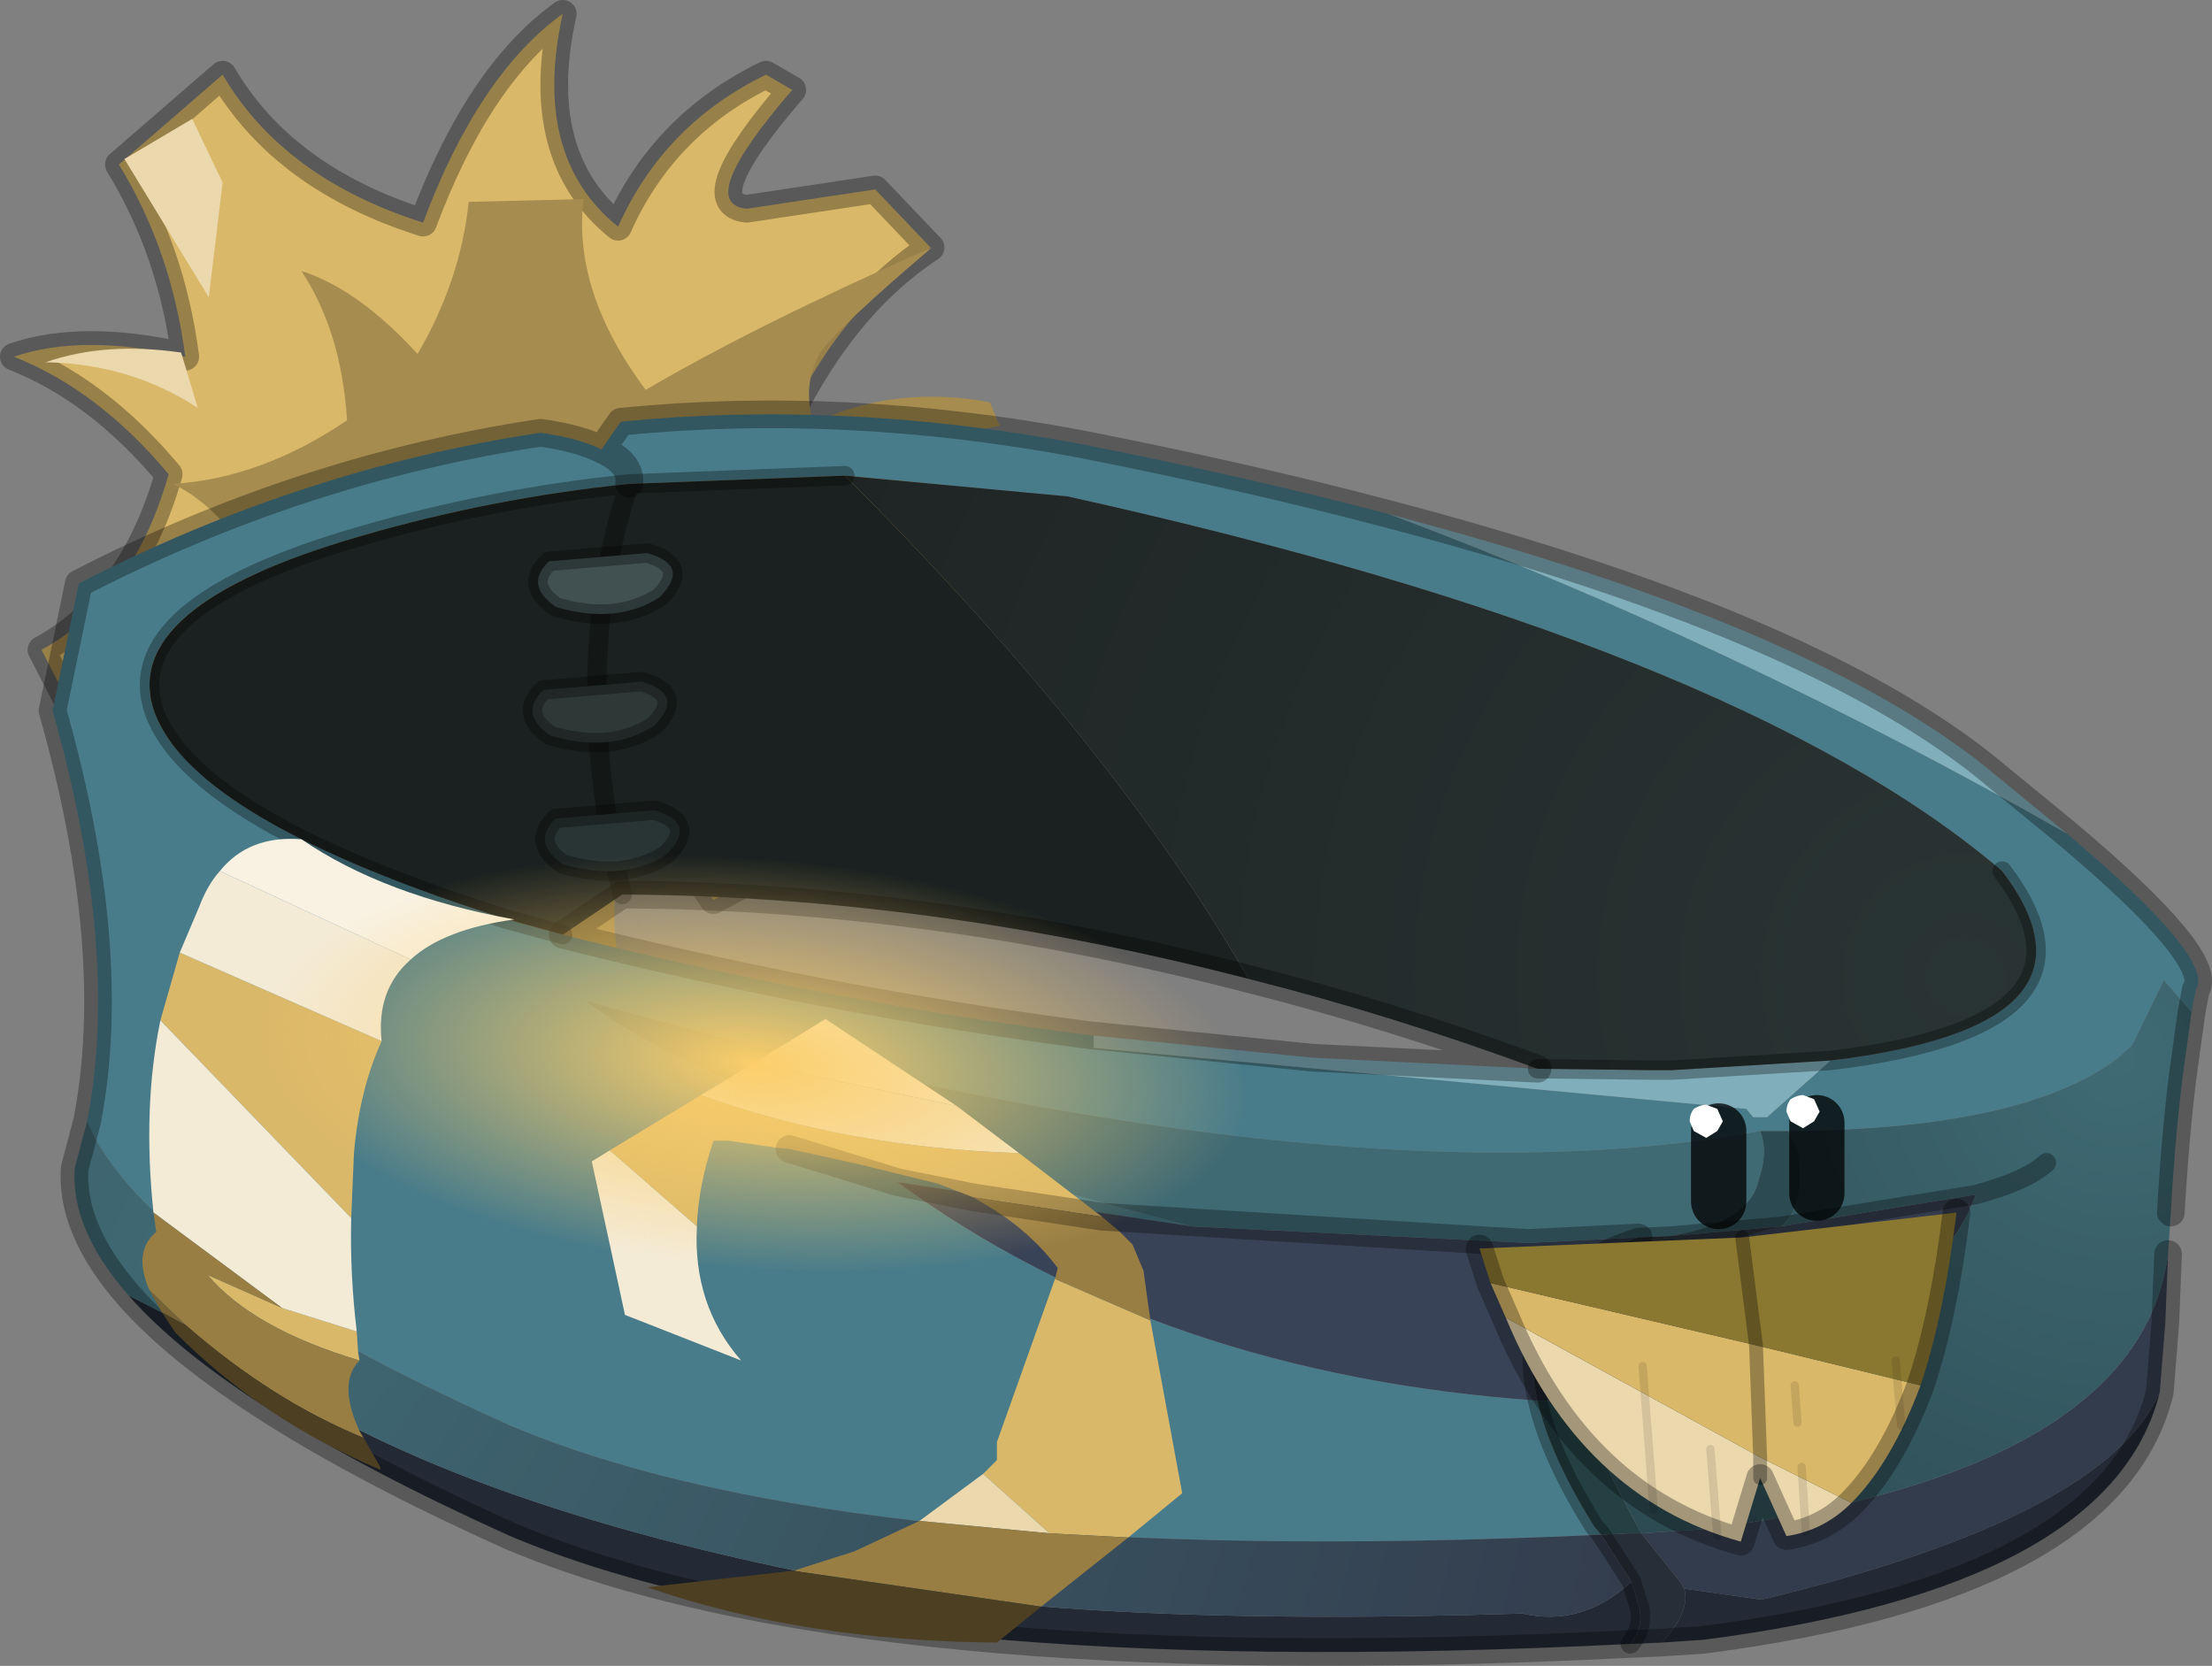 <svg viewBox="0 0 79.989 60.244" xmlns="http://www.w3.org/2000/svg" xmlns:xlink="http://www.w3.org/1999/xlink"><rect x="0" y="0" width="79.989" height="60.244" fill="#808080" stroke="none"/><g transform="translate(-224.15 -151.25)"><use transform="translate(224.15 151.25)" width="80" height="60.25" xlink:href="#a"/><use transform="matrix(1.091 .086 -.036 .453 234.25 180.95)" width="32.5" height="32.5" xlink:href="#b"/><use transform="translate(277.15 190.85)" width="18.25" height="16.65" xlink:href="#c"/></g><defs><radialGradient id="d" cx="0" cy="0" r="819.2" gradientTransform="translate(232.1 197) scale(.065)" gradientUnits="userSpaceOnUse"><stop stop-color="#3f6a74" offset="0"/><stop stop-color="#333c4d" offset="1"/></radialGradient><radialGradient id="e" cx="0" cy="0" r="819.2" gradientTransform="translate(295.2 186.55) scale(.054)" gradientUnits="userSpaceOnUse"><stop stop-color="#293434" offset="0"/><stop stop-color="#1f2524" offset="1"/></radialGradient><radialGradient id="f" cx="0" cy="0" r="819.2" gradientTransform="translate(300.75 189.5) scale(.03)" gradientUnits="userSpaceOnUse"><stop stop-color="#3f6a74" offset="0"/><stop stop-color="#2c4a51" offset="1"/></radialGradient><radialGradient id="h" cx="0" cy="0" r="819.2" gradientTransform="translate(16.25 16.25) scale(.02)" gradientUnits="userSpaceOnUse"><stop stop-color="#fbce6a" offset="0"/><stop stop-color="#fbce6a" stop-opacity="0" offset="1"/></radialGradient><g id="a"><path d="M239.45 159.3q2-5.35 5.05-7.55-1.15 5.15 2 7.7 1.65-3.7 5.35-5.5l.95.55q-3.55 4.1-1.65 4.3l4.65-.7 2 2.1q-3.4 2.25-5.5 6.95 2.2 4.05 6.4 5.25-4.45-.1-7.8 2.65.15 3.45 3.45 6.4l-4.4 2.35q-3-4.55-7.05-6.2-2.4 3.75-3.45 7.2-1.3-4.85-3-7.4-4.7-.25-8.1 2.6l-2.7-5.25q3.3-1.8 4.6-6.35-2.55-3.05-5.6-4.25 2.5-.85 6.2 0-.5-3.85-2.4-6.95l3.75-3.25q2.2 3.75 7.25 5.35" fill="#dab869" fill-rule="evenodd" transform="translate(-224.15 -151.25)"/><path d="M239.45 159.3q2-5.35 5.05-7.55-1.15 5.15 2 7.7 1.65-3.7 5.35-5.5l.95.55q-3.55 4.1-1.65 4.3l4.65-.7 2 2.1q-3.4 2.25-5.5 6.95 2.2 4.05 6.4 5.25-4.45-.1-7.8 2.65.15 3.45 3.45 6.4l-4.4 2.35q-3-4.55-7.05-6.2-2.4 3.75-3.45 7.2-1.3-4.85-3-7.4-4.7-.25-8.1 2.6l-2.7-5.25q3.3-1.8 4.6-6.35-2.55-3.05-5.6-4.25 2.5-.85 6.2 0-.5-3.85-2.4-6.95l3.75-3.25q2.2 3.75 7.25 5.35z" fill="none" stroke="#000" stroke-linecap="round" stroke-linejoin="round" stroke-opacity=".302" transform="translate(-224.15 -151.25)"/><path d="M239.25 164.05q1.55-2.65 1.85-5.5l4.15-.1q-.4 3.35 2.25 6.9 4-2.35 10.35-5.15-3.35 2.85-4 3.75-.7 1.1-.3 2.6 3-1.4 6.4-.75l.35.85q-4.3.8-3.2 1.8l3.5 1.9.25 2.3q-1.4-.15-4.15 1.4-3.05 1.95-4.3 2.5-.55 3.6 1.65 6.45-2.9-2.3-6.6-2.25-1.6 2.2-.85 5.65l-4.15-.65q.3-4.3-1.7-7.3-3.5 1.1-5.95 2.7 1.55-3.7 1.65-6.1l-1.9-1.25q-1.9-4-4.15-5.05 3.2-.2 6.3-2.3-.2-3.2-1.65-5.4 2.05.65 4.2 3" fill="#a68c4f" fill-rule="evenodd" transform="translate(-224.15 -151.25)"/><path d="M225.8 164.35q2.15-.75 4.9-.35l.6 2q-2.45-1.6-5.5-1.65m6.4-6.5-.5 4.15-3.05-5 2.45-1.45 1.1 2.3" fill="#ebd8ad" fill-rule="evenodd" transform="translate(-224.15 -151.25)"/><path d="M246.9 168.75q-4.95.5-9.75 1.9-8.8 2.55-7.4 6.4 1.5 3.9 12.75 7.45l2 .55q9.5 2.4 19.15 3.65h.05v.45h.05l23.55 2.2.25.3h.5l2.3-2.05q10.45-1.25 6.2-6.85-9.6-8.2-33.8-13.55l-8.05-.75-7.8.3q.1-.75-1-1.25 1.1.5 1 1.25m-19.6 23.05q1.2-6.2-1.25-14.85l.95-4.6q8.05-4.15 16.7-5.45 1.4.2 2.2.6l.7-1q8.05-.8 16.6.8 6.1 1.2 11.2 2.55 12.4 4.65 24.5 11.55 5.4 4.55 4.65 5.65l-.15.8-1-1.15-1.15 2.35-.5.45q-3.4 2.6-11.95 2.65h-1q-15.45 2.85-42.45-4.7 4.5 3.65 21.9 8.15L256.6 194q9.55 6.95 23.15 7.9.45 2 2.05 4.55l.25.3Q254.9 208 242.6 202.8q-13.15-5.9-15.3-11" fill="#497c8a" fill-rule="evenodd" transform="translate(-224.15 -151.25)"/><path d="m244.5 185.05-2-.55q-11.25-3.55-12.75-7.45-1.4-3.85 7.4-6.4 4.8-1.4 9.75-1.9-2.2 6.6-.25 14.85-1.95-8.25.25-14.85l7.8-.3q9.75 9.75 14.6 18.2-11.6-3-22.65-3.05l-2.15 1.45" fill="#1b2120" fill-rule="evenodd" transform="translate(-224.15 -151.25)"/><path d="M279.75 201.9q-13.6-.95-23.15-7.9l10.65 1.6 12.15.6 4-.2q-4.7 1.45-3.65 5.9" fill="#394357" fill-rule="evenodd" transform="translate(-224.15 -151.25)"/><path d="M281.3 201.95q-.4-4.2 2.8-5.1l4.45-1.25 7.05-1.15q-2.1 5.7-14.3 7.5m21.25-5.35-.1 2.5-.2 2.5q-1.95 4.5-14.4 7.5l-2.8-.4-.15-.25-1.4-1.75 2.25-.15q15.75-2.05 16.8-9.95" fill="#333c4d" fill-rule="evenodd" transform="translate(-224.15 -151.25)"/><path d="M267.25 195.6q-17.4-4.5-21.9-8.15 27 7.55 42.45 4.7.3.75-.05 1.75-.3 1.55-3.2 2.05l-1.15.05-4 .2-12.15-.6" fill="#3f6a74" fill-rule="evenodd" transform="translate(-224.15 -151.25)"/><path d="M298.9 181.4q-12.1-6.9-24.5-11.55 15 3.95 21.45 9.05l3.05 2.5m-8.55 8.2-2.3 2.05h-.5l-.25-.3-23.55-2.2h-.05v-.45l7.9.8 8.15.4 4.1.05h.75l5.75-.35" fill="#80afbb" fill-rule="evenodd" transform="translate(-224.15 -151.25)"/><path d="M287.8 192.15h1l.35.6q.35 2.1-.6 2.85l-4 .35q2.9-.5 3.2-2.05.35-1 .05-1.75" fill="#2c4a51" fill-rule="evenodd" transform="translate(-224.15 -151.25)"/><path d="m282.05 206.75-.25-.3q-1.6-2.55-2.05-4.55l1.55.05q.65 1.95 2.2 4.75h-.4l-1.05.05" fill="#244042" fill-rule="evenodd" transform="translate(-224.15 -151.25)"/><path d="m283.4 196 1.15-.05 4-.35-4.45 1.25q-3.2.9-2.8 5.1l-1.55-.05q-1.05-4.45 3.65-5.9m.85 14.65-1.15.05q.45-.5.35-1.25l-.3-1-1.1-1.7 1.05-.05h.4l1.4 1.75.15.25q.25.8-.8 1.95" fill="#262f37" fill-rule="evenodd" transform="translate(-224.15 -151.25)"/><path d="M302.25 201.6q-1.75 7.05-16.5 8.95l-1.5.1q1.05-1.15.8-1.95l2.8.4q12.45-3 14.4-7.5m-19.15 9.1q-27.95 1.4-40.5-3.9-10.2-4.6-13.8-8.7l3.05 1.55q6.9 5.5 21.3 8.45 8.85 2.05 26.05 1.5 2.15.5 3.95-1.15l.3 1q.1.75-.35 1.25" fill="#232935" fill-rule="evenodd" transform="translate(-224.15 -151.25)"/><path d="M227.3 191.8q2.15 5.1 15.3 11 12.3 5.2 39.45 3.95l1.1 1.7q-1.8 1.65-3.95 1.15-17.2.55-26.05-1.5-14.4-2.95-21.3-8.45l-3.05-1.55q-2.1-2.4-1.95-4.6l.45-1.7" fill="url(#d)" fill-rule="evenodd" transform="translate(-224.15 -151.25)"/><path d="m254.7 168.45 8.05.75q24.2 5.35 33.8 13.55 4.25 5.6-6.2 6.85l-5.75.35h-.75l-4.1-.05q-5.3-1.95-10.45-3.25-4.85-8.45-14.6-18.2" fill="url(#e)" fill-rule="evenodd" transform="translate(-224.15 -151.25)"/><path d="M288.8 192.15q8.55-.05 11.95-2.65l.5-.45 1.15-2.35 1 1.15-.2 1.45q-.35 2.35-.55 5.8l-.1 1.5q-1.05 7.9-16.8 9.95l-2.25.15q-1.55-2.8-2.2-4.75 12.2-1.8 14.3-7.5 1.85-.5 2.55-1.15-.7.65-2.55 1.15l-7.05 1.15q.95-.75.6-2.85l-.35-.6" fill="url(#f)" fill-rule="evenodd" transform="translate(-224.15 -151.25)"/><path d="m244.5 185.05 2.15-1.45q11.05.05 22.65 3.05 5.15 1.3 10.45 3.25l-8.15-.4-7.9-.8m-16.8-19.95q.1-.75-1-1.25-.8-.4-2.2-.6-8.65 1.3-16.7 5.45l-.95 4.6q2.45 8.65 1.25 14.85m76.1-3.95.15-.8q.75-1.1-4.65-5.65m-24.5-11.55q-5.1-1.35-11.2-2.55-8.55-1.6-16.6-.8l-.7 1m-17.1 30.6q-2.1-2.4-1.95-4.6l.45-1.7m36.35-3.1q-9.65-1.25-19.15-3.65m29.9-15.2q15 3.95 21.45 9.05l3.05 2.5m3.65 15.2-.1 2.5-.2 2.5q-1.75 7.05-16.5 8.95l-1.5.1-1.15.05q-27.95 1.4-40.5-3.9-10.2-4.6-13.8-8.7m74.6-10.25-.2 1.45q-.35 2.35-.55 5.8" fill="none" stroke="#000" stroke-linecap="round" stroke-linejoin="round" stroke-opacity=".302" transform="translate(-224.15 -151.25)"/><path d="M22.75 17.5Q17.8 18 13 19.4q-8.8 2.55-7.4 6.4 1.5 3.9 12.75 7.45l2 .55m2.15-1.45q-1.95-8.25.25-14.85l7.8-.3M57.9 55.5l-.25-.3q-1.6-2.55-2.05-4.55-1.05-4.45 3.65-5.9l1.15-.05m12-13.2q4.25 5.6-6.2 6.85m-10.6.3 4.1.05h.75l5.75-.35m-1.8 6-4 .35m11.05-1.5q1.85-.5 2.55-1.15M59 57.2l-1.1-1.7m6.5-11.15 7.05-1.15M59 57.2l.3 1q.1.75-.35 1.25" fill="none" stroke="#000" stroke-linecap="round" stroke-linejoin="round" stroke-opacity=".302" stroke-width=".7"/><path d="M248 172.85q-1.55 1-3.75.35-1.15-.8-.25-1.65l3.55-.3q1.6.45.45 1.6" fill="#415050" fill-rule="evenodd" transform="translate(-224.15 -151.25)"/><path d="M23.85 21.6q-1.55 1-3.75.35-1.15-.8-.25-1.65l3.55-.3q1.6.45.45 1.6z" fill="none" stroke="#000" stroke-linecap="round" stroke-linejoin="round" stroke-opacity=".302" stroke-width=".7"/><path d="M247.8 177.5q-1.55 1-3.75.35-1.15-.8-.25-1.65l3.55-.3q1.6.45.45 1.6" fill="#2e3837" fill-rule="evenodd" transform="translate(-224.15 -151.25)"/><path d="M23.65 26.25q-1.55 1-3.75.35-1.15-.8-.25-1.65l3.55-.3q1.6.45.45 1.6z" fill="none" stroke="#000" stroke-linecap="round" stroke-linejoin="round" stroke-opacity=".302" stroke-width=".7"/><path d="M244.5 182.5q2.2.65 3.75-.35 1.15-1.15-.45-1.6l-3.55.3q-.9.85.25 1.65" fill="#293434" fill-rule="evenodd" transform="translate(-224.15 -151.25)"/><path d="M20.35 31.25q-1.15-.8-.25-1.65l3.55-.3q1.6.45.45 1.6-1.55 1-3.75.35z" fill="none" stroke="#000" stroke-linecap="round" stroke-linejoin="round" stroke-opacity=".302" stroke-width=".7"/><path d="M237.95 188.9q-.8 1.75-1 4.05l-.1 2.35-6.9-7.15.7-2.45 7.3 3.2m-.9 10.5.05.75.05.3q-3.85-1.15-5.5-3.1l2.7 1.2 2.7.85m23.95-6.45 3 2.3-4.65-.7-1.3-.5-2.85-.7-2.5-.55-.5-.05-1.7-.25h-.55q-.55 1.65-.6 3.1l-3.15-2.75 3.3-2q5.25 1.9 11.5 2.1m4.75 6.05 1.15 6.25-1.95 1.6-2.85-.15-2.4-2.15.5-.5v-.65l2.1-5.9 3.45 1.5" fill="#dab869" fill-rule="evenodd" transform="translate(-224.15 -151.25)"/><path d="m232.1 182.75 6.9 3.2q-1.25 1.1-1.05 2.95l-7.3-3.2.7-1.65q.3-.8.75-1.3m4.75 12.55q-.05 2 .2 4.1l-2.7-.85-4.65-3.45q-.4-3.8.25-6.95l6.9 7.15m12.65-4.45 1.9-1.15 7.35 1.55 2.25 1.7q-6.25-.2-11.5-2.1m-.15 4.75q-.15 2.85 1.6 4.85l-4.2-1.65-1.2-5.55.65-.4 3.15 2.75" fill="#f4ebd7" fill-rule="evenodd" transform="translate(-224.15 -151.25)"/><path d="m257.4 206.25 2.3-1.7 2.4 2.15-4.7-.45" fill="#ebd8ad" fill-rule="evenodd" transform="translate(-224.15 -151.25)"/><path d="M232.1 182.75q1.05-1.3 2.95-1.15 3 2.05 7.7 2.9-2.55.35-3.75 1.45l-6.9-3.2m19.3 6.95 2.6-1.6 4.75 3.15-7.35-1.55" fill="#f9f2e3" fill-rule="evenodd" transform="translate(-224.15 -151.25)"/><path d="M237.15 200.45q-.8.8 0 2.55l.15.25q-3.3-1.35-6.4-4.05l-1.35-1.3q-.6-1.4.25-2.1l-.1-.7 4.65 3.45-2.7-1.2q1.65 1.95 5.5 3.1m22.2-5.9 4.65.7.65.55.45.45.4.95.25 1.8-3.45-1.5.1-.4q-.95-1.25-2.3-2.1l-.75-.45m5.6 12.3-3.15 2.5-8.65-1.25-.3-.05 2.2-.7 2.35-1.1 4.7.45 2.85.15" fill="#997e44" fill-rule="evenodd" transform="translate(-224.15 -151.25)"/><path d="m230 198.7-.45-.8 1.35 1.3-.9-.5" fill="#766234" fill-rule="evenodd" transform="translate(-224.15 -151.25)"/><path d="m237.3 203.25.6 1.05v.1q-4.25-1.8-7.4-4.95l-.5-.75.9.5q3.1 2.7 6.4 4.05m24.5 6.1-1.6 1.3q-7-.05-12.65-2l5.3-.6.3.05 8.65 1.25" fill="#4d3f22" fill-rule="evenodd" transform="translate(-224.15 -151.25)"/><path d="m264 195.25 15.4.95 4-.2m-24.05-1.45 4.65.7m-4.65-.7-2.75-.55-3.9-1.2" fill="none" stroke="#000" stroke-linecap="round" stroke-linejoin="round" stroke-opacity=".302" transform="translate(-224.15 -151.25)"/></g><g id="c"><path d="m287.8 203.95 3.3 1.65q-1 1-2.35 1.2l-.95-2.1-.7 2.3q-5.8-1.6-8.5-8.1l9.2 5.05v.75-.75" fill="#ebd8ad" fill-rule="evenodd" transform="translate(-277.15 -190.85)"/><path d="m278.05 197.65 9.6 2.25 5.95 1.45q-1.05 2.8-2.5 4.25l-3.3-1.65-.15-4.05.15 4.05-9.2-5.05-.55-1.25" fill="#dab869" fill-rule="evenodd" transform="translate(-277.15 -190.85)"/><path d="m278.05 197.65-.4-1.25 9.5-.4.5 3.9-.5-3.9 7.75-.9q-.45 3.7-1.3 6.25l-5.95-1.45-9.6-2.25" fill="#8b7830" fill-rule="evenodd" transform="translate(-277.15 -190.85)"/><path d="m277.65 196.4.4 1.25m13.05 7.95q1.45-1.45 2.5-4.25.85-2.55 1.3-6.25m-3.8 10.5q-1 1-2.35 1.2l-.95-2.1-.7 2.3q-5.8-1.6-8.5-8.1l-.55-1.25" fill="none" stroke="#000" stroke-linecap="round" stroke-linejoin="round" stroke-opacity=".302" transform="translate(-277.15 -190.85)"/><path d="m10.5 9.05-.5-3.9m.5 3.9.15 4.05m0 .75v-.75" fill="none" stroke="#000" stroke-linecap="round" stroke-linejoin="round" stroke-opacity=".302" stroke-width=".5"/><path d="m11.9 10.5.1 1.35m3.75.1-.2-2.35m-3.4 3.85.15 2.35m-3.45-3 .25 3.15M6.8 15l-.4-5.2" fill="none" stroke="#000" stroke-linecap="round" stroke-linejoin="round" stroke-opacity=".102" stroke-width=".3"/><path d="M9.15 1.3v2.55M12.7 1v2.55" fill="none" stroke="#000" stroke-linecap="round" stroke-linejoin="round" stroke-opacity=".753" stroke-width="2"/><path d="m289.35 190.85.4.15.2.45-.2.35-.4.25-.45-.25-.15-.35q0-.25.15-.45.25-.15.45-.15m-3.1.5.2.45-.2.35-.4.25-.45-.25-.15-.35q0-.25.15-.45.25-.15.45-.15l.4.15" fill="#fff" fill-rule="evenodd" transform="translate(-277.15 -190.85)"/></g><path d="M4.75 27.75Q0 23 0 16.25t4.75-11.5T16.25 0t11.5 4.75 4.75 11.5-4.75 11.5-11.5 4.75-11.5-4.75" fill="url(#h)" fill-rule="evenodd" id="g"/><use width="32.5" height="32.5" xlink:href="#g" id="b"/></defs></svg>